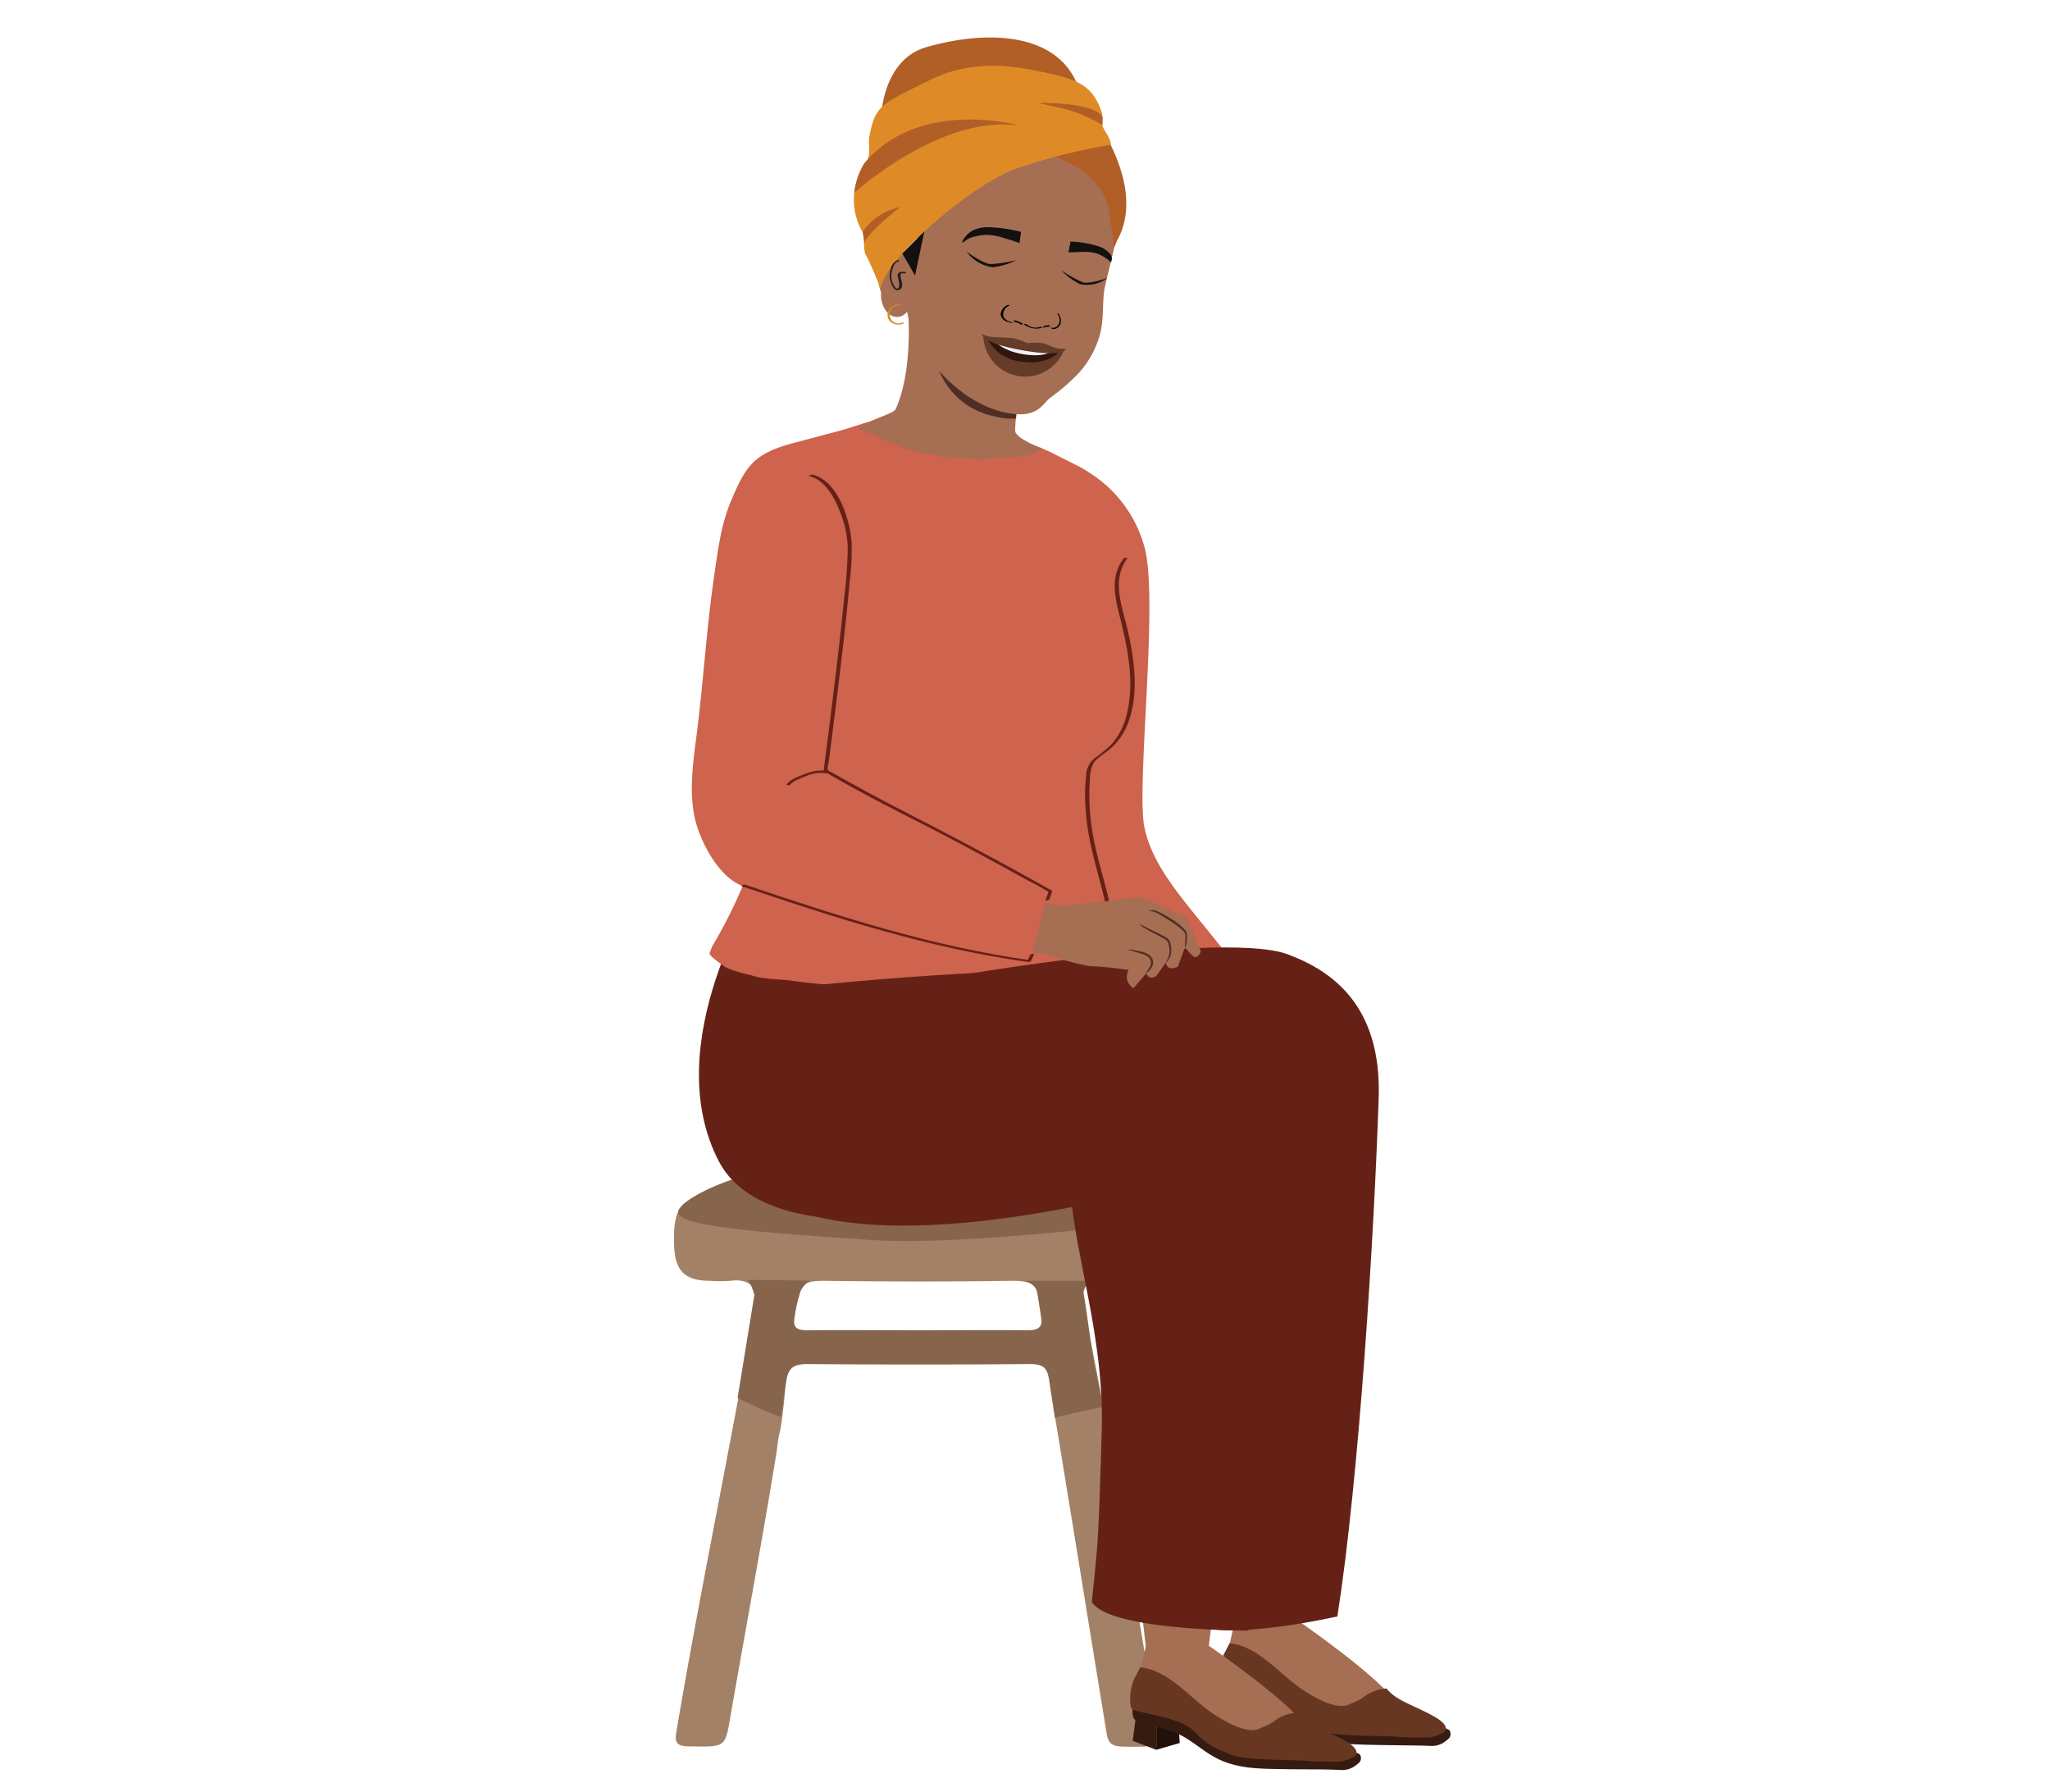 <svg xmlns="http://www.w3.org/2000/svg" viewBox="0 0 285.1 249.23"><defs><style>.cls-1{fill:#ce634e;}.cls-2{fill:#a38166;}.cls-3{fill:#87654d;}.cls-4{fill:#a66e53;}.cls-5{fill:#361b10;}.cls-6{fill:#4c2713;}.cls-7{fill:#683721;}.cls-8{fill:#22110b;}.cls-20,.cls-9{fill:#662117;}.cls-9{stroke:#662117;stroke-miterlimit:10;stroke-width:0.28px;}.cls-10{fill:#4f2e25;}.cls-11{fill:#b15e27;}.cls-12{fill:#de8b27;}.cls-13{fill:#ce8d2a;}.cls-14{fill:#13110f;}.cls-15{fill:#231f20;}.cls-16{fill:#010101;}.cls-17{fill:#653c29;}.cls-18{fill:#31160e;}.cls-19{fill:#f1eef7;}</style></defs><g id="Layer_1" data-name="Layer 1"><path class="cls-1" d="M147.47,63.85a17.71,17.71,0,0,1,11.65,12.07c2.08,6.86-1.07,32.86,0,38.93,1.37,7.06,7.78,12.4,13.95,21.17L171,143.63l-6.59.15s-10.72-11.1-14.32-20.68S147.47,63.85,147.47,63.85Z"/><path class="cls-2" d="M105.05,181.25c.36-2.1-.71-3.52-3.49-3.15a22.23,22.23,0,0,1-2.83,0c-4.19,0-5-2.13-5-5.74,0-3.94.77-5.85,4.91-5.86h28.9v1.14c9.82,0,19.64-1.14,29.46-1.19,2.13,0,4.09.43,4.26,2.28.43,4.77,1,9.94-6.36,9.43-.56,0-1.14.06-1.7,0-2.57-.35-3,.69-2.63,2.52,1.1,5.94,2.11,10.48,3.11,16.43,2.37,14,4.76,28,7.05,42,.64,3.86.5,3.83-4.43,3.76-1.52,0-2.16-.41-2.37-1.69-2.22-13.51-5-30.85-7.24-44.36,0-2.79-.41-1.67-.45-4.45a1,1,0,0,0-.28-.71,4.35,4.35,0,0,0-.09-.82c-.86-4.62-.83-6.31-1.56-10.95-.24-1.54-1.64-1.83-3.79-1.79-8.67.13-17.35.11-26,0-2,0-3.3.35-3.53,1.81-.77,4.79-.86,6.49-1.74,11.27a2.44,2.44,0,0,0,0,.88,60.1,60.1,0,0,1-.69,6.55,18.81,18.81,0,0,0-.5,2.95c-2.12,13.07-4.3,24.54-6.56,37.6-.66,3.83-.76,3.74-5.54,3.68-1.92,0-2.14-.57-1.9-2C97.52,220.37,101.5,201.71,105.05,181.25Z"/><path class="cls-3" d="M161.33,169.72s-26.78,3.62-40.39,2.69c-16-1.09-27.16-1.92-26.61-4s10.12-6.44,19.76-6.76,36.07,2.07,36.07,2.07,8.65,1.66,9.8,2.72C161.8,168.16,161.33,169.72,161.33,169.72Z"/><path class="cls-3" d="M104.92,180a.53.53,0,0,1-.08-.17c-.49-1.67-.93-1.85-.93-1.85l1.33,0v0l.5,0,7,.09a3.18,3.18,0,0,0-1.4,1.47,22.34,22.34,0,0,0-.85,3.61c-.27,1.55.43,1.85,2,1.83,5.11-.07,10.23,0,15.35,0,4.94,0,9.89-.07,14.82,0,2,.05,2.4-.57,2.12-2.17-.42-2.41-.42-2.53-.61-3.4a2.24,2.24,0,0,0-1.87-1.31l9.61,0c-1.33.76-1.21,1.74-1.21,1.74h0c.57,3.38.71,5,1.38,9.3.35,2.16,1,4.34,1.3,6.5-2.14.44-4.55.94-6.68,1.48-.27-1.74-.54-3.49-.8-5.23s-.82-2.23-2.79-2.22q-15.37.13-30.75,0c-2,0-2.7.52-3,2.3l-.78,5.07a56.54,56.54,0,0,1-6-2.67C103.45,189,104.08,185.18,104.92,180Z"/><polygon class="cls-4" points="171.15 224.7 170.05 211.66 182.44 211.88 180.49 224.19 171.15 224.7"/><polygon class="cls-4" points="159.38 229.22 157.96 216.85 169.63 217.05 168.07 229.17 159.38 229.22"/><path class="cls-4" d="M179.78,224.85s8.33,5.63,12.75,10h0s-2.15,4.65-4.78,4.36S170.69,230,170.69,230l1.15-5.08Z"/><polygon class="cls-5" points="176.54 239.01 173.27 239.95 173.43 230.85 176.11 232.63 176.54 239.01"/><polygon class="cls-6" points="173.46 230.59 173.27 239.95 170 238.71 171.02 230.86 173.46 230.59"/><path class="cls-5" d="M200.77,242.3a3,3,0,0,1-1.77.47c-3-.15-12.51,0-14.54-.63-3-1-2.53-.38-5.39-2.8s-7.64-3-8.71-3.57.39-5.17.39-5.17.11-.91,1-.74h.13l2.56,2.53,7,3.87,4,3.91,8,.08,6.43-.32a7.27,7.27,0,0,1,1.7.64,1,1,0,0,1,0,1.08A4.94,4.94,0,0,1,200.77,242.3Z"/><path class="cls-7" d="M171,228.49c4.18.42,7.14,4.61,10.53,6.71,1.52.94,4.64,2.81,6.42,1.64a6.37,6.37,0,0,0,1.56-.77,6.07,6.07,0,0,1,3.31-1.29,6.32,6.32,0,0,0,1.79,1.48c1.27.77,4,1.8,5.48,2.82s.88,1.67.88,1.67a5,5,0,0,1-2.13.83,46.38,46.38,0,0,1-4.87-.1c-2.2-.15-8.84,0-10.45-.88-1.19-.62-2.65-.73-5-3.19-2.17-2.26-8.54-2.48-8.8-3.3a7.05,7.05,0,0,1,.44-4Z"/><path class="cls-4" d="M167.4,228.35s8.33,5.63,12.75,10h0s-2.15,4.65-4.78,4.35-17.06-9.19-17.06-9.19l1.15-5.08Z"/><polygon class="cls-8" points="164.07 242.36 160.8 243.31 160.96 234.2 163.64 235.98 164.07 242.36"/><polygon class="cls-5" points="160.99 233.94 160.8 243.31 157.53 242.06 158.55 234.21 160.99 233.94"/><path class="cls-5" d="M188.3,245.65a3,3,0,0,1-1.77.47c-2.59-.13-5.2-.07-7.79-.12-3-.05-5.94,0-8.7-1.13-2.5-1-4.2-3-6.71-4a33,33,0,0,0-3.33-1.06,9,9,0,0,1-2.11-.67c-1.06-.61.39-5.17.39-5.17a.81.81,0,0,1,1-.74l.13,0,2.56,2.52,7,3.87,4,3.91,8,.08,6.43-.31a7.32,7.32,0,0,1,1.7.63.93.93,0,0,1,0,1.08A4.42,4.42,0,0,1,188.3,245.65Z"/><path class="cls-7" d="M158.57,231.84c4.18.42,7.14,4.61,10.53,6.71,1.52.94,4.64,2.81,6.42,1.64a6,6,0,0,0,1.56-.77,6,6,0,0,1,3.31-1.29,6.35,6.35,0,0,0,1.78,1.48c1.27.77,4,1.81,5.49,2.82s.88,1.67.88,1.67a5.12,5.12,0,0,1-2.13.84,47.12,47.12,0,0,1-4.87-.11c-2.2-.15-8.84-.05-10.45-.88-1.19-.61-2.65-.73-5-3.19-2.17-2.26-8.54-2.47-8.8-3.3a7.05,7.05,0,0,1,.44-4Z"/><path class="cls-9" d="M105.58,123.42s-14.07,21.75-5.43,38.1c4.11,7.78,16.41,7.77,16.41,7.77l12.63-15.87V127.17Z"/><path class="cls-1" d="M151.29,109.73a46.3,46.3,0,0,1,.62-5.26c.72-3.25,4-5.19,6.65-6.69.65-.36-1.2-.49-.53-.81-.15-2.44,1.12-5.39,1-7.82-.22-3.92.88-7.57.31-11.46a17.67,17.67,0,0,0-6-10.34,14.75,14.75,0,0,0-3.18-2.43l-4.38-2.21c-.16,0-.93-.44-1.1-.47-.35-.06,0,.16-.16-.05l-4.11-1.48-11.61-5.3-7.79,3.17s-10.88,3.36-13,5c-2.66,2,.27,38.86.27,38.86A66.42,66.42,0,0,1,99,131.66c0,.1-.29.79-.32.9-.11.34,2,1.78,2.33,2a16.82,16.82,0,0,0,3.32,1c2,.69,3.65.52,5.73.8a84.19,84.19,0,0,0,8.53.77c2.66.09,5.42-.43,8.06-.2l29.57-1.7-3.13-13.32c-.36-1.53-.88-3-1.18-4.55a36.63,36.63,0,0,1-.6-4.9c-.05-.8-.08-1.6-.06-2.41C151.27,109.93,151.28,109.83,151.29,109.73Z"/><path class="cls-9" d="M191.6,152.65c-.64,19.12-2.69,52.53-5.73,72,0,0-18.88,4.28-21.06,0,0,0-1-37.63-8.23-61.06-6.38-20.64-45.09-22.22-40.18-24.09,7.74-2.94,53-10.16,62.56-6.7C185.31,135.14,192,140,191.6,152.65Z"/><path class="cls-9" d="M178.5,159.63c.1-1.23.27-2.46.48-3.67a52.36,52.36,0,0,1,2.1-8,54.65,54.65,0,0,1,3.35-7.77c.9-1.69-4.77-2.16-3.68-3.71-24.18-4-67.14.64-67.14.64s-18.28,5.78-13,21.8c7,21.23,59.57,7.43,77.59.83Z"/><path class="cls-9" d="M181.94,137a30.91,30.91,0,0,0-6.5,1.07,18.79,18.79,0,0,0,.32-3.35l-1.4-1.11a41,41,0,0,0-5.82,3.81,51.61,51.61,0,0,0-6,5.51,47.35,47.35,0,0,0-5,6.26c-.42.63-6.46,1.28-6.84,1.94.07,0,0,3.81.08,3.81-5.47,10.33,3.12,25.61,2.58,44-.47,16.12-.51,15.22-1.37,23.79,2.57,3.87,21.5,3.87,21.5,3.87C176,201.72,181.94,137,181.94,137Z"/><path class="cls-4" d="M126.29,43.17s.73,8.23-1.71,13.69c-.34.76-5.48,2.62-5.48,2.62l6.54,2.81a38.6,38.6,0,0,0,13,1.45c2-.19,4.76-.08,6.26-1.38h0S141.35,61,141.2,60s.92-9.1.92-9.1"/><path class="cls-10" d="M141.36,57.38a19.23,19.23,0,0,0-2.92-1.53c-1.14-.39-3.14-.44-8.21-5.4a10.49,10.49,0,0,0,8,7.42,8.91,8.91,0,0,0,3.07.32Z"/><path class="cls-4" d="M149.3,22.78l.07.07a1.39,1.39,0,0,1-.06-.13Zm2.82,1,.13.14v-.06S152.13,23.72,152.12,23.79ZM129.55,50.26c2.33,3.17,6.21,6.33,10.47,7.15s4.86-1.14,6-2.07a28.44,28.44,0,0,0,4-3.46,13.22,13.22,0,0,0,3-5.55c.56-2.22.2-4.46.69-6.68.22-1,1.25-4.95,1.67-7.3S153.92,26,153.92,26a4.64,4.64,0,0,0-.6-1.72l-.27,0a.29.29,0,0,1,.1.28,2.16,2.16,0,0,1-.9-.6h0a1.1,1.1,0,0,1-1.13-.5c0,.07,0,.2.11.21a1.4,1.4,0,0,1-1.05-.54c0,.06,0,.2,0,.26a2.58,2.58,0,0,1-.83-.52c0,.09,1.65.08,1.64.12-.42,0,0,.21-.26-.16l-.31-.28c-.36,0-.38.22-.62-.08.06.08-.08-.73-.09-.66-.42-.06-.3-.08-.62-.32,0,.07-1.19.25-1.2.31-.35-.05-.31.28-.54,0,.06.08.29-.22.34-.15-.42,0-.62.24-.92-.13.06.08-1.26-.9-1.26-.9-.43,0-.38.15-.68-.16.12.15-1.91-.4-1.86-.27-.34,0,.48,1.37.23,1.14a3.88,3.88,0,0,1-.77-.31c-.36,0,.12.41-.12.11,0,.06,0,.27.1.28a1.43,1.43,0,0,1-1.29-.39c.12.15.17.28.23.36a1.34,1.34,0,0,1-.94-.34c0,.07.1.28.17.29a1.42,1.42,0,0,1-1.09-.29c0,.06.11.21.17.28a1,1,0,0,1-.81-.25l.17.29a2.34,2.34,0,0,1-.91-.14c0,.06.12.15.12.21a2.77,2.77,0,0,1-.69-.16c0,.06.18.22.11.21-.28,0-.5,0-.83-.13.06.08.11.21.17.29a1.83,1.83,0,0,1-.82-.19.5.5,0,0,0,.1.28c-.28-.05-.51,0-.83-.13,0,.07.11.21.17.29a3.27,3.27,0,0,1-.83-.13c0,.07.12.15.18.22a2.24,2.24,0,0,1-.9-.19c0,.12,0,.2,0,.26-.21,0-.34-.11-.55-.14l-.37.07c-1.15,1.13-1.72,5.4-1.72,5.4a9.44,9.44,0,0,0-3.87,6,29.23,29.23,0,0,1-.85,3.77,11.67,11.67,0,0,1-1-2.1c-.14-.48.08-1-.06-1.51-.47-1.11-1.9-1-2.76-.47l-.16.19c-1.27,1.28-.78,5.92-.19,7.36-.17,2.74,2,4.51,3.63,2.75l.22,1.11"/><path class="cls-11" d="M154.05,28.53c-1.13-4-5.13-6.65-13.73-9a31.61,31.61,0,0,0-15.93-.19c5.94-11.94,18.61-9.64,21.45-9.21s14.68,14.19,9.5,23.35l-.38.95S154.26,29.25,154.05,28.53Z"/><path class="cls-11" d="M122.53,16.38s.12-8,6.25-9.81c8.19-2.38,18.89-2.38,21.43,6.26Z"/><path class="cls-12" d="M120.48,35.57c-.54-.74-.1-2.53-.54-3.33a8.9,8.9,0,0,1,.58-9.76c.62-.89.2-2.66.37-3.49.89-4.34,1.41-4.4,8.59-7.93,5.85-2.87,11.57-1.85,14.87-1.18,5.29,1.08,7.59,1.77,8.89,5.82.17.53-.15.89,0,1.51.16.88,1.2,1.82,1.26,2.92a81.85,81.85,0,0,0-13.31,3.37c-6.34,2.3-18.58,13-18.7,16.75A45.8,45.8,0,0,0,120.48,35.57Z"/><path class="cls-11" d="M118.8,26.83s11.9-10.91,22.91-9.38c0,0-13.8-3.93-21.55,5.3l-.21.38a9.81,9.81,0,0,0-1.08,3.25Z"/><path class="cls-11" d="M153.33,17.38l-.7-.39a19.29,19.29,0,0,0-5.22-2l-3.06-.67s7.66-.2,9,1.94Z"/><path class="cls-13" d="M125.12,42.33a1.59,1.59,0,0,0-1.67,1.21,1.36,1.36,0,0,0,.22,1,1.33,1.33,0,0,0,.54.43,1.69,1.69,0,0,0,1.44,0s.08-.07,0-.11-.16,0-.21,0a1.19,1.19,0,0,1-1,0,1.24,1.24,0,0,1-.43-.32,1.32,1.32,0,0,1,.07-1.7,1.19,1.19,0,0,1,.93-.37c.06,0,.17,0,.19-.08s0-.07-.07-.07Z"/><path class="cls-14" d="M128.55,32.18l-1.29,6.13-1.77-3.06S127.67,33.05,128.55,32.18Z"/><path class="cls-15" d="M125.76,37.8c-.42,0-.93,0-.92.54a10.26,10.26,0,0,1,.22,1.35c0,.14-.09.45-.28.45s-.44-.41-.53-.57a2.64,2.64,0,0,1-.24-1.7c.1-.51.31-1.35.9-1.51.18,0,.13-.25-.06-.2a1.76,1.76,0,0,0-1,1.35,2.9,2.9,0,0,0,0,1.6c.12.44.51,1.43,1.14,1.22s.49-.83.39-1.28a3.47,3.47,0,0,1-.15-.78c0-.32.26-.29.51-.25s.3-.19.11-.22Z"/><path class="cls-11" d="M125.21,28.8s-4.51,3.45-5,5l-.23-1.56A8.21,8.21,0,0,1,125.21,28.8Z"/><path class="cls-16" d="M144.55,45.49a2,2,0,0,1-1.78-.38c-.11-.09-.5-.08-.35,0a2.81,2.81,0,0,0,2.44.48c.07,0,.06-.07,0-.11a.45.45,0,0,0-.3,0"/><path class="cls-16" d="M142.22,45a3.36,3.36,0,0,0-1.07-.44.28.28,0,0,0-.18,0,0,0,0,0,0,0,.09,1.22,1.22,0,0,0,.59.23.24.24,0,0,0,.2,0c0-.05,0-.09-.07-.1a1,1,0,0,1-.48-.19l-.18.12a3,3,0,0,1,.95.4.26.26,0,0,0,.21,0s.1-.07,0-.11"/><path class="cls-16" d="M140.69,44.79a1.57,1.57,0,0,1-1.12-.72,1.26,1.26,0,0,1,.78-1.55c.07,0,0-.08,0-.1a.36.36,0,0,0-.25,0,1.57,1.57,0,0,0-.94,1.31,1.25,1.25,0,0,0,.9,1,3,3,0,0,0,.49.14.32.32,0,0,0,.24,0s0-.09-.08-.1"/><path class="cls-16" d="M145.41,45.38a.06.06,0,0,1,.07-.07.61.61,0,0,0,.37-.06l.09.16a1.62,1.62,0,0,0-.74.14s-.1,0-.14,0-.05-.09,0-.11"/><path class="cls-16" d="M145.06,45.4a1.73,1.73,0,0,1,.83-.16.14.14,0,0,1,.11.07.06.06,0,0,1,0,.09"/><path class="cls-16" d="M146.34,45.58a.93.93,0,0,0,.86-.42,1.33,1.33,0,0,0-.14-1.49s0-.08,0-.09a.19.19,0,0,1,.15.07,1.49,1.49,0,0,1,.29,1.29,1.05,1.05,0,0,1-.81.79,1.22,1.22,0,0,1-.33,0s-.12,0-.14-.1,0-.07.08-.07"/><path class="cls-14" d="M147.58,37.56a9.06,9.06,0,0,0,2.63,1.95,4.75,4.75,0,0,0,3.8-.85s-2.44.86-3.41.6A16.51,16.51,0,0,1,147.58,37.56Z"/><path class="cls-14" d="M141.39,36.16a9.88,9.88,0,0,1-3.34,1A5.36,5.36,0,0,1,134.43,35s2.22,1.63,3.3,1.72A18.13,18.13,0,0,0,141.39,36.16Z"/><path class="cls-14" d="M154.55,36.47a.49.49,0,0,1,0-.12,3.38,3.38,0,0,0,.08-.34.85.85,0,0,1,0-.22v0a1,1,0,0,1-.1-.28,2.37,2.37,0,0,0-.24-.31,3.85,3.85,0,0,0-1.22-.85,14.2,14.2,0,0,0-4.21-.76c0,.29-.1.57-.14.85l-.12.65c.76,0,1.39-.06,1.87-.06a6.65,6.65,0,0,1,2.09.22,5.76,5.76,0,0,1,1.23.65,4,4,0,0,1,.63.49Z"/><path class="cls-14" d="M142,32.29l-.12.85-.09.65c-.82-.29-1.53-.51-2.07-.66a8.75,8.75,0,0,0-2.4-.48,7.5,7.5,0,0,0-1.6.21,4.33,4.33,0,0,0-.86.26c-.62.27-.9.64-1,.59s.1-.37.12-.41A3.47,3.47,0,0,1,135.39,32a4.91,4.91,0,0,1,1.65-.41,19.74,19.74,0,0,1,5,.67"/><path class="cls-17" d="M142.29,48.07c-2.13-.37-5.53-1.24-5.53-1.24a5.81,5.81,0,0,0,11.15,2S144.42,48.45,142.29,48.07Z"/><path class="cls-18" d="M142.31,48.08c-1-.18-5.05-1.08-5.05-1.08a5.75,5.75,0,0,0,4.59,3.24c4,.7,5.54-1.42,5.54-1.42Z"/><path class="cls-19" d="M142.33,48.25c-1-.18-4.06-.91-4.06-.91s.9,1.37,3.94,1.9,4.19-.43,4.19-.43Z"/><path class="cls-17" d="M148.19,48.51a8.73,8.73,0,0,1-1.22-.08c-.82-.23-1.31-.55-1.9-.71a9.13,9.13,0,0,0-2.21,0,8.79,8.79,0,0,0-2.08-.72c-.61-.06-2.16-.09-3-.16a8.18,8.18,0,0,1-1.17-.35c-.16,0-.07,1.22,5.59,2.22S148.34,48.57,148.19,48.51Z"/><path class="cls-1" d="M113.82,102.62l-.71,8.3a.28.28,0,0,0,.35.06c1.13-.65,2.21-1,3.29-1.71l24.19,10.49-1.42,11.58s-25.61-4.84-31.67-6.61c-.34-.1-4.09-1.37-4.42-1.48-3.21-1.06-5.65-5.53-6.56-8.59-1.13-3.79-.56-8.11-.05-12,1-7.62,1.42-15.26,2.54-22.87.54-3.64.93-6.92,2.38-10.31,2-4.74,3.15-6.41,8.6-7.88l9.28-2.46"/><path class="cls-20" d="M115.2,107.21a5.81,5.81,0,0,0-3.21.4,15.87,15.87,0,0,0-1.48.61,3.07,3.07,0,0,0-1.08.81c-.08.11.08.18.16.18a.46.46,0,0,0,.37-.15,2.36,2.36,0,0,1,1-.67c.39-.18.79-.34,1.19-.5a5.07,5.07,0,0,1,2.74-.36.46.46,0,0,0,.4-.11c.07-.08.07-.18-.06-.21Z"/><path class="cls-20" d="M143.27,132.79l-.43.9.46-.17c-13.66-1.9-26.72-6.13-39.74-10.53-.13,0-.63.16-.46.22,13.05,4.42,26.15,8.65,39.84,10.55.12,0,.4,0,.46-.17l.42-.9c.05-.1-.48-.05-.55.1Z"/><path class="cls-20" d="M112.5,66.19c2.25.52,3.56,3,4.33,5a14.26,14.26,0,0,1,1.07,4.94,62.09,62.09,0,0,1-.49,6.94c-.64,6.48-1.44,12.94-2.26,19.4-.2,1.58-.4,3.17-.61,4.75v0c4.06,2.38,8.24,4.56,12.43,6.69,5.46,2.77,10.86,5.68,16.22,8.65a21.61,21.61,0,0,1,2.26,1.25c.06.05.32.12.35.2s-.33.93-.39,1.12.5,0,.55-.1l.39-1.16s0,0,0,0c-5.15-2.88-10.34-5.7-15.57-8.42-3.81-2-7.65-3.91-11.41-6-1.15-.62-2.29-1.25-3.42-1.9-.21-.12-.78-.36-.85-.53a3.47,3.47,0,0,1,.14-1c.1-.73.19-1.47.29-2.2q.43-3.43.86-6.87c.66-5.39,1.31-10.79,1.79-16.21a33.18,33.18,0,0,0,.26-5.27c-.23-3.18-1.86-8.64-5.48-9.47-.13,0-.61.18-.46.21Z"/><path class="cls-4" d="M145.42,125.57l-1.88,6.84,2.14.39s4.87,1.56,6.35,1.57,4.95.5,4.95.5a2,2,0,0,0-.24,1.31,1.93,1.93,0,0,0,.9,1.22l1.81-2.11c.28,1.12,1.34.44,1.34.44l1.35-1.88c.29,1.39,1.68.54,1.68.54l1-2.75A4.54,4.54,0,0,0,166,133c.62.38,1-.71,1-.71L165,127.53l-6.41-2.81-11,1.26Z"/><path class="cls-10" d="M160.92,126.7a9.67,9.67,0,0,1,1.2.61c.43.25.91.53,1.39.87a8,8,0,0,1,1.25,1.08,1.08,1.08,0,0,1,.31.73c0,.21,0,.42,0,.63a3,3,0,0,1-.28,1.2,11.47,11.47,0,0,1,.06-1.2c0-.19,0-.41,0-.61a.79.79,0,0,0-.26-.54,9.32,9.32,0,0,0-1.23-1c-.46-.32-.92-.6-1.35-.87s-.81-.5-1.14-.66a3.48,3.48,0,0,0-1.14-.29A1.59,1.59,0,0,1,160.92,126.7Z"/><path class="cls-10" d="M159.48,129c.63.33,1.55.69,2.51,1.26a1.86,1.86,0,0,1,.66.55,2.65,2.65,0,0,1,.2.77,2.6,2.6,0,0,1-.06,1.3,4.37,4.37,0,0,1-.43.76,1.8,1.8,0,0,1-.18.26,1.31,1.31,0,0,1,.08-.31,5.64,5.64,0,0,0,.32-.77,2.52,2.52,0,0,0,0-1.22,3,3,0,0,0-.17-.65,2,2,0,0,0-.57-.44c-.92-.55-1.84-.95-2.45-1.34a3,3,0,0,1-.93-.71A9.94,9.94,0,0,1,159.48,129Z"/><path class="cls-10" d="M159.82,134.59a1.45,1.45,0,0,0,.25-.8,1,1,0,0,0-.5-.82,3.19,3.19,0,0,0-1-.41l-.89-.27c-.23-.07-.43-.15-.56-.18a.71.71,0,0,0-.22,0s.06-.1.23-.1a3.21,3.21,0,0,1,.62.1l.91.2a3.23,3.23,0,0,1,1.11.44,1.31,1.31,0,0,1,.6,1.07,1.61,1.61,0,0,1-.35.92,1.72,1.72,0,0,1-.67.57S159.56,135,159.82,134.59Z"/><path class="cls-20" d="M156.2,77.75c-1.76,2.42-1.19,5.11-.52,7.78,1.08,4.31,2.09,8.88,1.13,13.32a9.83,9.83,0,0,1-2.24,4.67,26.38,26.38,0,0,1-2.45,2,3.19,3.19,0,0,0-1.07,2.3,25.64,25.64,0,0,0,0,5.47c.33,4.09,1.67,8,2.61,12,0,.14.59,0,.56-.15-.79-3.34-1.9-6.66-2.39-10.06a31.11,31.11,0,0,1-.29-6.1c.06-1.13.05-2.48.91-3.32.7-.67,1.57-1.15,2.27-1.82a8.84,8.84,0,0,0,2.24-3.52c1.44-4,.8-8.57-.12-12.66-.74-3.26-2.32-6.92-.09-10,.12-.16-.42-.09-.51,0Z"/></g></svg>